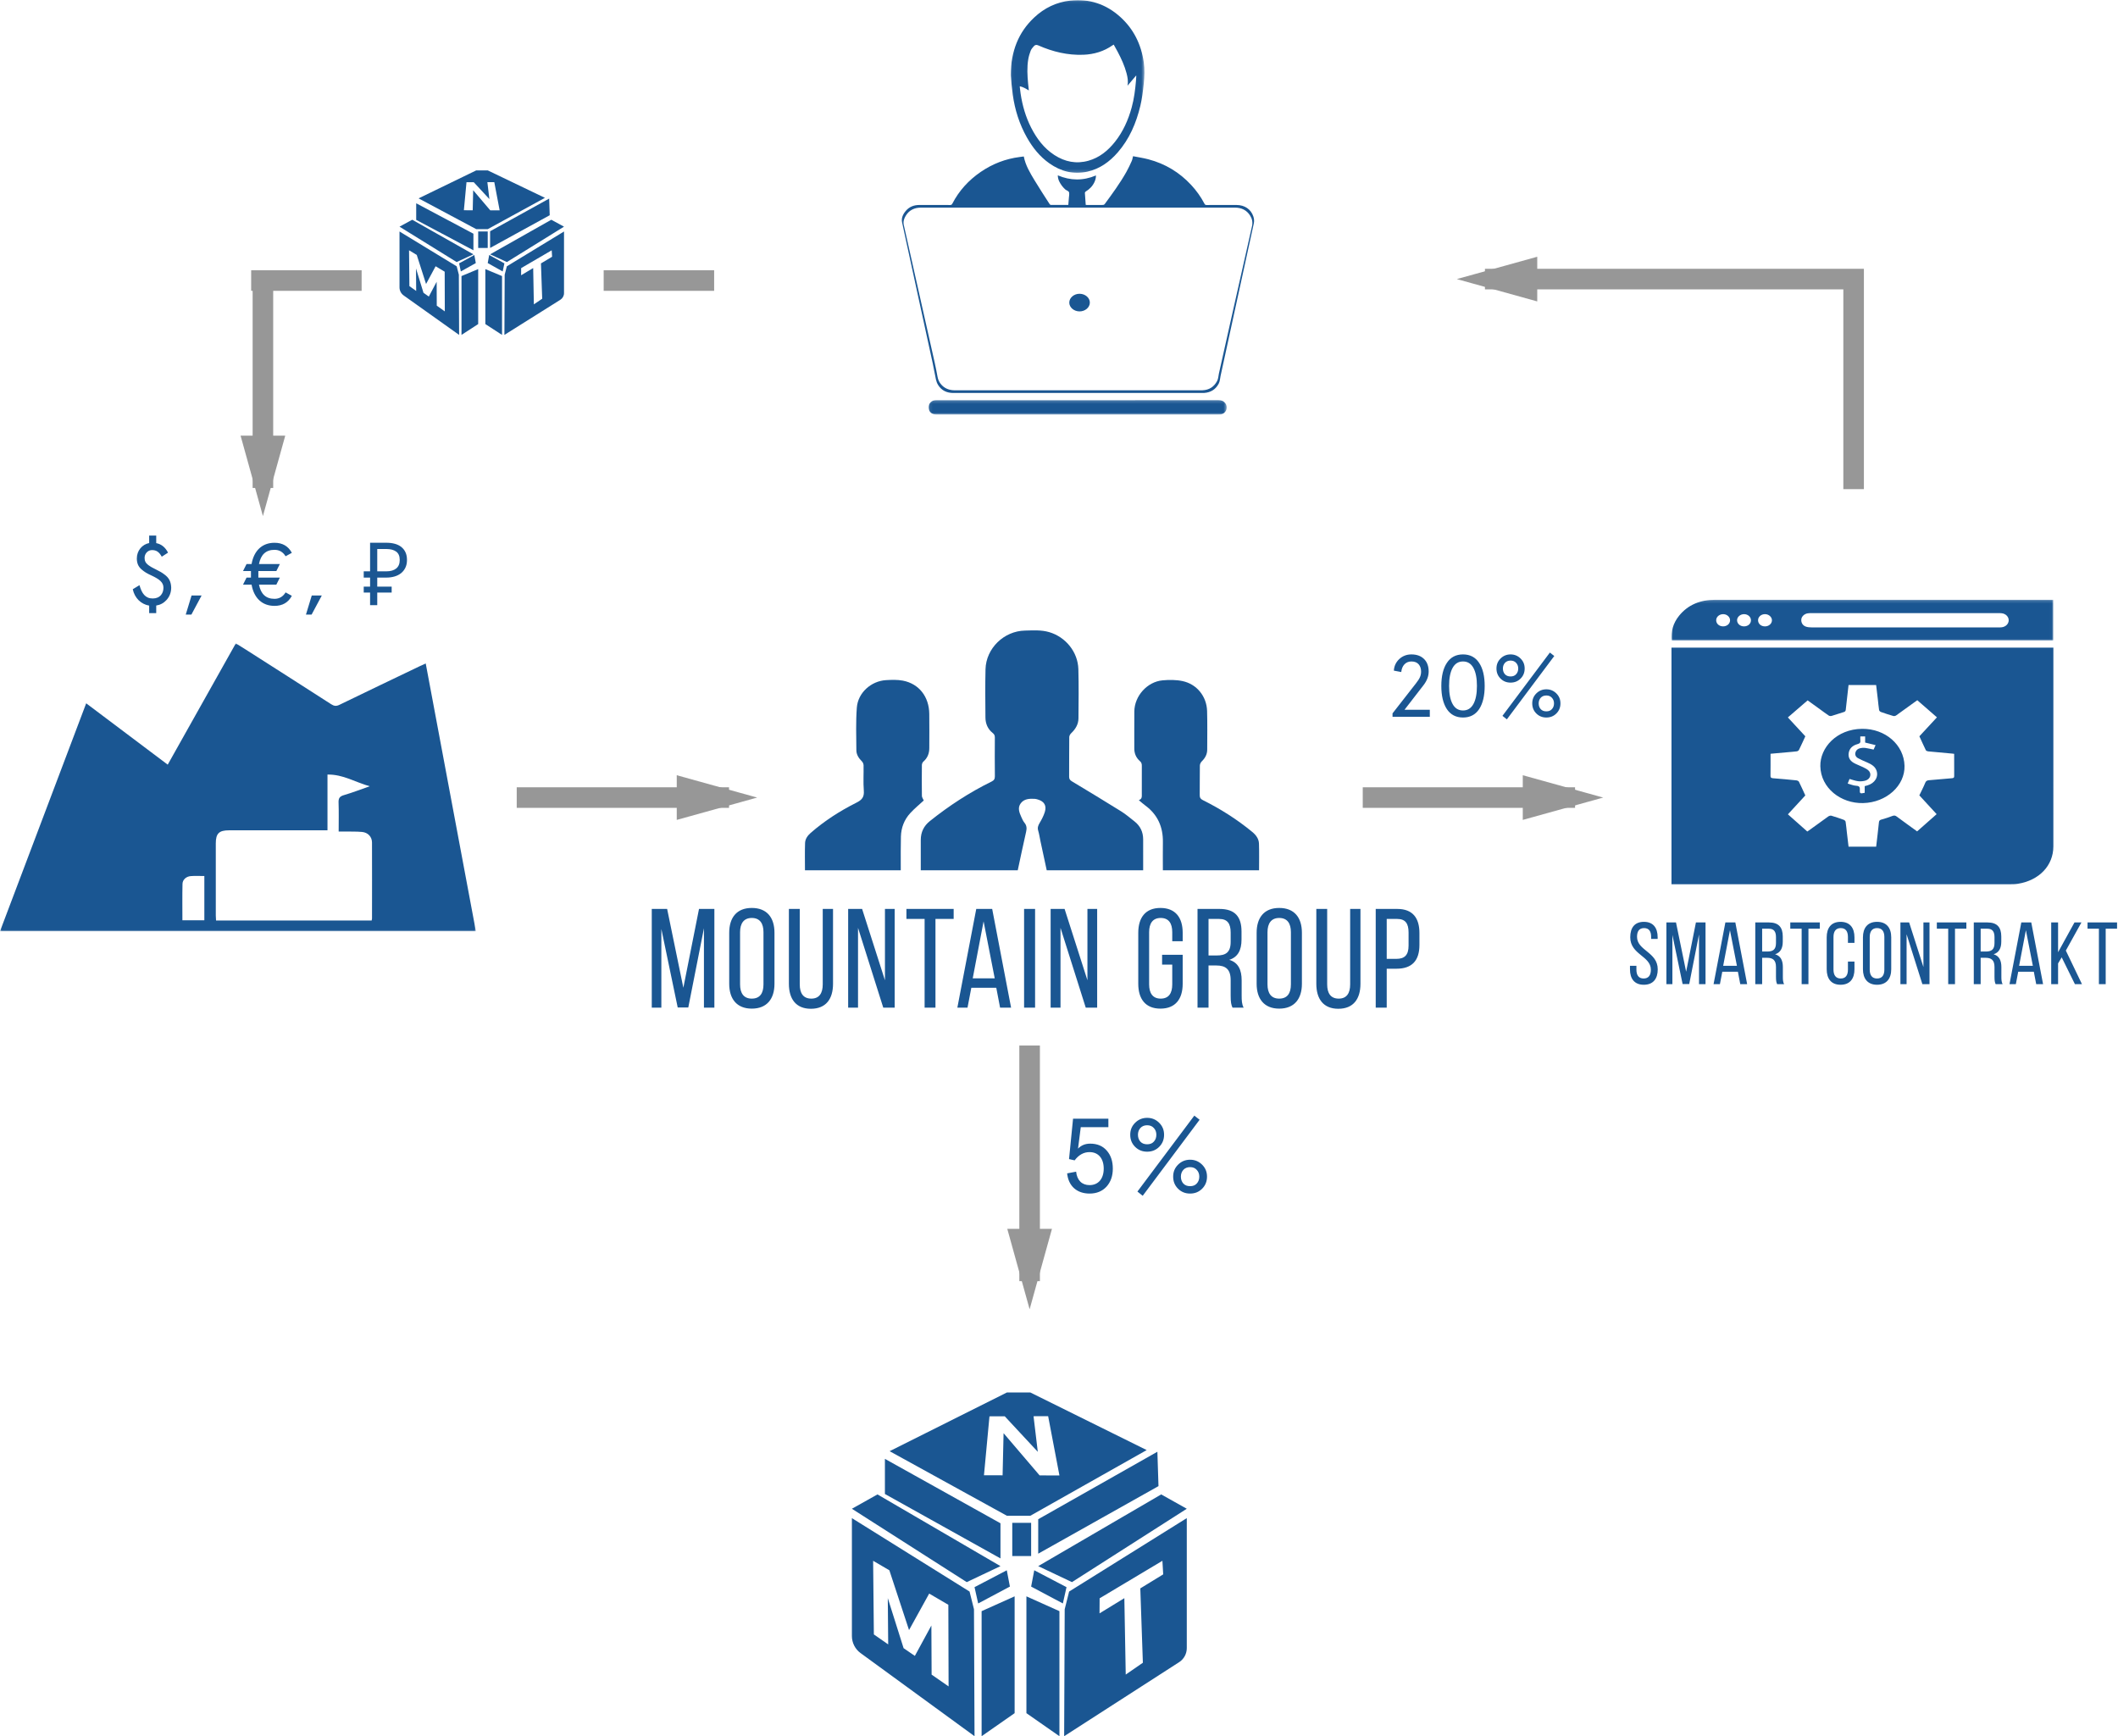 <?xml version="1.0" encoding="UTF-8"?>
<svg width="721px" height="591px" viewBox="0 0 721 591" version="1.1" xmlns="http://www.w3.org/2000/svg" xmlns:xlink="http://www.w3.org/1999/xlink">
    <!-- Generator: Sketch 47.1 (45422) - http://www.bohemiancoding.com/sketch -->
    <title>Group 11</title>
    <desc>Created with Sketch.</desc>
    <defs>
        <polygon id="path-1" points="0 0.162 0 14.04 129.98 14.04 129.98 0.162 0 0.162"></polygon>
        <polygon id="path-3" points="0.042 0.059 45.583 0.059 45.583 58.821 0.042 58.821"></polygon>
        <polygon id="path-5" points="101.587 5.117 0.093 5.117 0.093 0.187 101.587 0.187"></polygon>
        <polygon id="path-7" points="162 0 162 98 0 98 0 0"></polygon>
    </defs>
    <g id="Page-1" stroke="none" stroke-width="1" fill="none" fill-rule="evenodd">
        <g id="mountaintoken" transform="translate(-359, -5849)">
            <g id="Group-11" transform="translate(359, 5849)">
                <path d="M239.632,315.976 L239.632,343 L243.184,343 L243.184,309.4 L237.952,309.4 L232.624,336.232 L227.104,309.4 L221.872,309.4 L221.872,343 L225.136,343 L225.136,316.216 L230.704,342.952 L234.304,342.952 L239.632,315.976 Z M248.236,334.888 L248.236,317.512 C248.236,312.376 250.78,309.064 255.916,309.064 C261.1,309.064 263.644,312.376 263.644,317.512 L263.644,334.888 C263.644,339.976 261.1,343.336 255.916,343.336 C250.78,343.336 248.236,339.976 248.236,334.888 Z M251.932,317.32 L251.932,335.08 C251.932,338.152 253.228,339.928 255.916,339.928 C258.652,339.928 259.9,338.152 259.9,335.08 L259.9,317.32 C259.9,314.296 258.652,312.472 255.916,312.472 C253.228,312.472 251.932,314.296 251.932,317.32 Z M272.248,309.4 L268.552,309.4 L268.552,334.888 C268.552,339.976 270.904,343.384 276.04,343.384 C281.224,343.384 283.576,339.976 283.576,334.888 L283.576,309.4 L280.072,309.4 L280.072,335.08 C280.072,338.104 278.872,339.928 276.184,339.928 C273.448,339.928 272.248,338.104 272.248,335.08 L272.248,309.4 Z M292.084,315.832 L300.676,343 L304.564,343 L304.564,309.4 L301.252,309.4 L301.252,333.688 L293.476,309.4 L288.724,309.4 L288.724,343 L292.084,343 L292.084,315.832 Z M318.448,343 L318.448,312.808 L324.64,312.808 L324.64,309.4 L308.56,309.4 L308.56,312.808 L314.752,312.808 L314.752,343 L318.448,343 Z M339.148,336.232 L330.652,336.232 L329.356,343 L325.9,343 L332.332,309.4 L337.756,309.4 L344.188,343 L340.444,343 L339.148,336.232 Z M334.828,313.624 L331.132,333.016 L338.62,333.016 L334.828,313.624 Z M348.616,309.4 L348.616,343 L352.36,343 L352.36,309.4 L348.616,309.4 Z M361.012,315.832 L369.604,343 L373.492,343 L373.492,309.4 L370.18,309.4 L370.18,333.688 L362.404,309.4 L357.652,309.4 L357.652,343 L361.012,343 L361.012,315.832 Z M395.02,309.064 C389.884,309.064 387.484,312.424 387.484,317.512 L387.484,334.888 C387.484,339.976 389.884,343.336 395.02,343.336 C400.204,343.336 402.604,339.976 402.604,334.888 L402.604,325 L395.596,325 L395.596,328.36 L399.052,328.36 L399.052,335.08 C399.052,338.104 397.852,339.928 395.116,339.928 C392.428,339.928 391.18,338.104 391.18,335.08 L391.18,317.32 C391.18,314.296 392.428,312.472 395.116,312.472 C397.852,312.472 399.052,314.296 399.052,317.32 L399.052,320.392 L402.604,320.392 L402.604,317.512 C402.604,312.424 400.204,309.064 395.02,309.064 Z M407.656,309.4 L415.144,309.4 C420.424,309.4 422.632,312.088 422.632,317.08 L422.632,319.816 C422.632,323.512 421.336,325.816 418.456,326.728 C421.528,327.64 422.68,330.136 422.68,333.736 L422.68,338.968 C422.68,340.456 422.728,341.848 423.352,343 L419.56,343 C419.128,342.04 418.936,341.176 418.936,338.92 L418.936,333.64 C418.936,329.848 417.16,328.648 414.04,328.648 L411.4,328.648 L411.4,343 L407.656,343 L407.656,309.4 Z M411.4,325.24 L414.184,325.24 C417.16,325.24 418.936,324.28 418.936,320.632 L418.936,317.416 C418.936,314.392 417.832,312.808 415.048,312.808 L411.4,312.808 L411.4,325.24 Z M427.78,334.888 L427.78,317.512 C427.78,312.376 430.324,309.064 435.46,309.064 C440.644,309.064 443.188,312.376 443.188,317.512 L443.188,334.888 C443.188,339.976 440.644,343.336 435.46,343.336 C430.324,343.336 427.78,339.976 427.78,334.888 Z M431.476,317.32 L431.476,335.08 C431.476,338.152 432.772,339.928 435.46,339.928 C438.196,339.928 439.444,338.152 439.444,335.08 L439.444,317.32 C439.444,314.296 438.196,312.472 435.46,312.472 C432.772,312.472 431.476,314.296 431.476,317.32 Z M451.792,309.4 L448.096,309.4 L448.096,334.888 C448.096,339.976 450.448,343.384 455.584,343.384 C460.768,343.384 463.12,339.976 463.12,334.888 L463.12,309.4 L459.616,309.4 L459.616,335.08 C459.616,338.104 458.416,339.928 455.728,339.928 C452.992,339.928 451.792,338.104 451.792,335.08 L451.792,309.4 Z M468.316,309.4 L475.66,309.4 C480.94,309.4 483.196,312.52 483.196,317.608 L483.196,321.64 C483.196,326.968 480.7,329.752 475.372,329.752 L472.06,329.752 L472.06,343 L468.316,343 L468.316,309.4 Z M472.06,326.392 L475.372,326.392 C478.156,326.392 479.5,325.096 479.5,321.88 L479.5,317.416 C479.5,314.344 478.396,312.808 475.66,312.808 L472.06,312.808 L472.06,326.392 Z" id="mountain-group" fill="#1A5692"></path>
                <path d="M45.2,200.57 C45.8,203.48 47.93,205.67 50.78,206.15 L50.78,208.7 L53.18,208.7 L53.18,206.12 C54.56,205.91 55.73,205.28 56.66,204.26 C57.74,203.09 58.28,201.65 58.28,199.97 C58.19,197.87 57.44,196.64 56.03,195.59 C55.04,194.84 54.47,194.54 53.27,193.94 L51.65,193.1 C51.32,192.92 50.93,192.65 50.45,192.32 C49.52,191.6 49.22,190.88 49.22,189.89 C49.22,188.48 50.3,187.25 51.74,187.25 C53.15,187.25 54.11,187.79 55.07,189.5 L57.2,188.12 C56.27,186.29 54.92,185.21 53.18,184.88 L53.18,182.3 L50.78,182.3 L50.78,184.85 C48.38,185.33 46.58,187.43 46.58,190.1 C46.58,191.66 47.06,192.83 48.14,193.79 C49.22,194.72 50.03,195.2 51.68,195.95 C54.2,197.15 55.64,198.2 55.64,200.03 C55.64,201.02 55.37,201.86 54.83,202.52 C54.14,203.33 53.21,203.72 51.98,203.72 C49.49,203.72 48.29,202.04 47.48,199.19 L45.2,200.57 Z M65.15,209.21 L68.63,202.7 L65.21,202.7 L63.23,209.21 L65.15,209.21 Z M85.64,199.01 C86.45,203.6 89.27,206.24 93.44,206.24 C96.17,206.24 98.12,205.1 99.35,202.82 L97.22,201.65 C96.32,203.12 95.06,203.84 93.44,203.84 C90.53,203.84 88.79,202.22 88.16,199.01 L94.07,199.01 L95.27,196.61 L87.95,196.61 L87.95,194.39 L94.07,194.39 L95.27,191.99 L88.16,191.99 C88.79,188.78 90.53,187.16 93.44,187.16 C95.06,187.16 96.32,187.88 97.22,189.35 L99.35,188.18 C98.12,185.9 96.17,184.76 93.44,184.76 C89.27,184.76 86.45,187.4 85.64,191.99 L83.93,191.99 L82.73,194.39 L85.43,194.39 L85.43,196.61 L83.93,196.61 L82.73,199.01 L85.64,199.01 Z M106.07,209.21 L109.55,202.7 L106.13,202.7 L104.15,209.21 L106.07,209.21 Z M123.818,194.476 L125.983,194.476 L125.983,184.75 L131.562,184.75 C132.599,184.75 133.544,184.867 134.397,185.101 C135.251,185.334 135.983,185.69 136.592,186.168 C137.202,186.645 137.68,187.25 138.025,187.982 C138.371,188.713 138.544,189.587 138.544,190.604 C138.544,191.62 138.361,192.504 137.995,193.256 C137.629,194.008 137.131,194.633 136.501,195.131 C135.871,195.629 135.129,196 134.275,196.244 C133.422,196.488 132.497,196.61 131.501,196.61 L128.422,196.61 L128.422,199.689 L133.33,199.689 L133.33,201.701 L128.422,201.701 L128.422,206 L125.983,206 L125.983,201.701 L123.818,201.701 L123.818,199.689 L125.983,199.689 L125.983,196.61 L123.818,196.61 L123.818,194.476 Z M131.562,194.476 C132.964,194.476 134.067,194.155 134.87,193.515 C135.673,192.875 136.074,191.904 136.074,190.604 C136.074,189.303 135.673,188.358 134.87,187.768 C134.067,187.179 132.964,186.884 131.562,186.884 L128.422,186.884 L128.422,194.476 L131.562,194.476 Z" id="$,-€,-₽" fill="#1A5692"></path>
                <path d="M559.61,313.79 C556.46,313.79 554.96,315.8 554.96,319.04 C554.96,324.95 561.98,325.4 561.98,330.08 C561.98,331.97 561.2,333.08 559.52,333.08 C557.84,333.08 557.06,331.97 557.06,330.08 L557.06,328.76 L554.87,328.76 L554.87,329.96 C554.87,333.14 556.37,335.21 559.58,335.21 C562.79,335.21 564.32,333.14 564.32,329.96 C564.32,324.05 557.27,323.6 557.27,318.89 C557.27,317.03 557.99,315.92 559.67,315.92 C561.35,315.92 562.07,317.03 562.07,318.92 L562.07,319.61 L564.29,319.61 L564.29,319.04 C564.29,315.86 562.79,313.79 559.61,313.79 Z M578.367,318.11 L578.367,335 L580.587,335 L580.587,314 L577.317,314 L573.987,330.77 L570.538,314 L567.268,314 L567.268,335 L569.308,335 L569.308,318.26 L572.788,334.97 L575.038,334.97 L578.367,318.11 Z M591.605,330.77 L586.295,330.77 L585.485,335 L583.325,335 L587.345,314 L590.735,314 L594.755,335 L592.415,335 L591.605,330.77 Z M588.905,316.64 L586.595,328.76 L591.275,328.76 L588.905,316.64 Z M597.523,314 L602.202,314 C605.503,314 606.883,315.68 606.883,318.8 L606.883,320.51 C606.883,322.82 606.072,324.26 604.273,324.83 C606.192,325.4 606.913,326.96 606.913,329.21 L606.913,332.48 C606.913,333.41 606.942,334.28 607.332,335 L604.962,335 C604.692,334.4 604.572,333.86 604.572,332.45 L604.572,329.15 C604.572,326.78 603.462,326.03 601.513,326.03 L599.862,326.03 L599.862,335 L597.523,335 L597.523,314 Z M599.862,323.9 L601.602,323.9 C603.462,323.9 604.572,323.3 604.572,321.02 L604.572,319.01 C604.572,317.12 603.883,316.13 602.143,316.13 L599.862,316.13 L599.862,323.9 Z M615.62,335 L615.62,316.13 L619.49,316.13 L619.49,314 L609.44,314 L609.44,316.13 L613.31,316.13 L613.31,335 L615.62,335 Z M626.548,313.79 C623.337,313.79 621.837,315.89 621.837,319.07 L621.837,329.93 C621.837,333.11 623.337,335.21 626.548,335.21 C629.788,335.21 631.288,333.11 631.288,329.93 L631.288,327.32 L629.067,327.32 L629.067,330.05 C629.067,331.94 628.317,333.08 626.607,333.08 C624.928,333.08 624.148,331.94 624.148,330.05 L624.148,318.95 C624.148,317.06 624.928,315.92 626.607,315.92 C628.317,315.92 629.067,317.06 629.067,318.95 L629.067,320.96 L631.288,320.96 L631.288,319.07 C631.288,315.89 629.788,313.79 626.548,313.79 Z M634.175,329.93 L634.175,319.07 C634.175,315.86 635.765,313.79 638.975,313.79 C642.215,313.79 643.805,315.86 643.805,319.07 L643.805,329.93 C643.805,333.11 642.215,335.21 638.975,335.21 C635.765,335.21 634.175,333.11 634.175,329.93 Z M636.485,318.95 L636.485,330.05 C636.485,331.97 637.295,333.08 638.975,333.08 C640.685,333.08 641.465,331.97 641.465,330.05 L641.465,318.95 C641.465,317.06 640.685,315.92 638.975,315.92 C637.295,315.92 636.485,317.06 636.485,318.95 Z M649.033,318.02 L654.403,335 L656.832,335 L656.832,314 L654.763,314 L654.763,329.18 L649.903,314 L646.933,314 L646.933,335 L649.033,335 L649.033,318.02 Z M665.51,335 L665.51,316.13 L669.38,316.13 L669.38,314 L659.33,314 L659.33,316.13 L663.2,316.13 L663.2,335 L665.51,335 Z M671.908,314 L676.587,314 C679.888,314 681.268,315.68 681.268,318.8 L681.268,320.51 C681.268,322.82 680.457,324.26 678.658,324.83 C680.577,325.4 681.298,326.96 681.298,329.21 L681.298,332.48 C681.298,333.41 681.327,334.28 681.717,335 L679.347,335 C679.077,334.4 678.957,333.86 678.957,332.45 L678.957,329.15 C678.957,326.78 677.847,326.03 675.898,326.03 L674.247,326.03 L674.247,335 L671.908,335 L671.908,314 Z M674.247,323.9 L675.987,323.9 C677.847,323.9 678.957,323.3 678.957,321.02 L678.957,319.01 C678.957,317.12 678.268,316.13 676.528,316.13 L674.247,316.13 L674.247,323.9 Z M692.345,330.77 L687.035,330.77 L686.225,335 L684.065,335 L688.085,314 L691.475,314 L695.495,335 L693.155,335 L692.345,330.77 Z M689.645,316.64 L687.335,328.76 L692.015,328.76 L689.645,316.64 Z M706.332,335 L708.732,335 L703.242,323.57 L708.553,314 L706.183,314 L700.602,324.14 L700.602,314 L698.263,314 L698.263,335 L700.602,335 L700.602,327.95 L701.832,325.88 L706.332,335 Z M716.81,335 L716.81,316.13 L720.68,316.13 L720.68,314 L710.63,314 L710.63,316.13 L714.5,316.13 L714.5,335 L716.81,335 Z" id="smartcontrakt" fill="#1A5692"></path>
                <path d="M340.577,518.522 L340.577,530.483 L301.239,508.554 L301.239,496.593 L340.577,518.522 Z M344.592,529.676 L344.592,518.379 L351.014,518.379 L351.014,529.676 L344.592,529.676 Z M353.423,528.869 L353.423,517.142 L393.991,494.172 L394.366,505.874 L353.423,528.869 Z M352.077,534.517 L363.056,540.265 L361.817,545.814 L351.014,540.066 L352.077,534.517 Z M353.423,533.107 L395.292,508.697 L404,513.579 L364.909,538.552 L353.423,533.107 Z M349.408,583.159 L349.408,543.393 L360.648,548.434 L360.648,591 L349.408,583.159 Z M342.726,534.517 L343.789,540.066 L332.986,545.814 L331.746,540.265 L342.726,534.517 Z M290,513.579 L298.708,508.697 L340.577,533.107 L329.091,538.552 L290,513.579 Z M334.155,548.434 L345.394,543.393 L345.394,583.159 L334.155,591 L334.155,548.434 Z M342.761,474 L350.744,474 L390.352,493.605 L350.744,515.959 L342.761,515.959 L302.845,493.98 L342.761,474 Z M351.832,482.081 L353.282,494.197 L342.034,482.106 L336.831,482.119 L334.958,502.176 L341.3,502.192 L341.634,487.854 L353.899,502.224 L360.648,502.241 L356.806,482.069 L351.832,482.081 Z M330.054,541.761 L331.558,547.775 L331.746,591 L292.946,562.703 C291.095,561.353 290,559.2 290,556.909 L290,516.766 L330.054,541.761 Z M317.134,570.034 L322.915,574.055 L322.829,546.268 L316.309,542.454 L309.45,554.875 L302.754,534.524 L297.225,531.29 L297.477,556.358 L302.357,559.754 L302.22,544.002 L307.598,561.035 L311.433,563.665 L317.056,553.313 L317.134,570.034 Z M362.442,547.775 L363.946,541.761 L404,516.766 L404,558.801 L404,561.019 C404,562.955 403.015,564.759 401.387,565.807 L401.017,566.045 L362.254,591 L362.442,547.775 Z M374.33,544.061 L374.296,549.186 L382.745,544.012 L383.216,570.021 L389.051,565.993 L388.179,540.684 L395.972,535.913 L395.702,531.29 L374.33,544.061 Z" id="Combined-Shape-Copy-2" fill="#1A5692"></path>
                <g id="Page-1" transform="translate(569, 204)">
                    <path d="M95.509,60.905 C92.906,61.11 90.31,61.375 87.707,61.579 C87.001,61.635 86.63,61.835 86.373,62.475 C85.809,63.88 85.089,65.237 84.372,66.741 C86.277,68.81 88.296,71.002 90.26,73.135 C88.04,75.095 85.851,77.028 83.615,79.002 C81.365,77.371 78.993,75.676 76.661,73.94 C76.15,73.56 75.769,73.527 75.161,73.764 C73.957,74.234 72.709,74.626 71.454,74.979 C70.887,75.139 70.675,75.358 70.621,75.892 C70.339,78.653 69.999,81.408 69.675,84.202 L60.277,84.202 C60.084,82.571 59.885,80.927 59.695,79.282 C59.557,78.095 59.461,76.902 59.273,75.721 C59.234,75.476 58.919,75.166 58.646,75.066 C57.255,74.557 55.846,74.077 54.417,73.662 C54.127,73.578 53.64,73.73 53.375,73.918 C51.164,75.482 48.985,77.081 46.794,78.668 C46.601,78.807 46.397,78.935 46.229,79.047 C44.035,77.1 41.864,75.174 39.634,73.195 C41.611,71.048 43.631,68.854 45.556,66.763 C44.812,65.146 44.129,63.602 43.374,62.086 C43.261,61.86 42.818,61.662 42.505,61.63 C39.878,61.364 37.248,61.117 34.613,60.918 C33.938,60.867 33.694,60.704 33.704,60.079 C33.742,57.61 33.72,55.141 33.72,52.579 C35.646,52.405 37.514,52.238 39.382,52.069 C40.479,51.97 41.579,51.897 42.668,51.753 C42.936,51.717 43.285,51.495 43.391,51.28 C44.126,49.785 44.807,48.269 45.562,46.635 C43.661,44.582 41.633,42.392 39.615,40.212 C41.852,38.282 44.052,36.385 46.349,34.403 C47.642,35.337 49.093,36.385 50.544,37.434 C51.543,38.156 52.521,38.902 53.553,39.585 C53.783,39.737 54.236,39.775 54.52,39.691 C55.889,39.29 57.227,38.805 58.596,38.402 C59.087,38.258 59.275,38.071 59.323,37.601 C59.61,34.814 59.946,32.03 60.274,29.172 L69.664,29.172 C69.86,30.808 70.058,32.428 70.245,34.049 C70.386,35.264 70.484,36.484 70.672,37.694 C70.71,37.94 71.018,38.259 71.288,38.355 C72.683,38.853 74.098,39.313 75.528,39.727 C75.799,39.805 76.248,39.696 76.484,39.529 C78.524,38.089 80.534,36.615 82.555,35.152 C82.942,34.872 83.333,34.595 83.673,34.353 C85.904,36.296 88.094,38.203 90.364,40.18 C88.352,42.352 86.328,44.536 84.388,46.631 C85.138,48.266 85.832,49.831 86.589,51.372 C86.688,51.573 87.1,51.74 87.387,51.768 C90.14,52.04 92.897,52.28 95.653,52.53 C95.806,52.544 95.957,52.57 96.228,52.606 L96.228,53.84 C96.228,55.951 96.215,58.063 96.237,60.175 C96.242,60.655 96.09,60.859 95.509,60.905 M129.998,17.335 L129.998,16.461 L0,16.461 L0,97 L1.032,97 C39.049,97 77.067,97.001 115.085,96.994 C116.027,96.994 116.987,96.985 117.909,96.839 C125.202,95.68 129.993,90.631 129.995,84.095 C130.004,61.841 129.998,39.588 129.998,17.335" id="Fill-1" fill="#1A5692"></path>
                    <g id="Group-5">
                        <mask id="mask-2" fill="white">
                            <use xlink:href="#path-1"></use>
                        </mask>
                        <g id="Clip-4"></g>
                        <path d="M17.667,5.06 C18.951,5.099 19.976,6.066 19.94,7.204 C19.903,8.36 18.856,9.233 17.531,9.214 C16.207,9.195 15.219,8.304 15.215,7.125 C15.212,5.963 16.331,5.02 17.667,5.06 L17.667,5.06 Z M24.71,5.058 C26.016,5.062 27.042,5.971 27.05,7.133 C27.059,8.31 26.073,9.197 24.733,9.216 C23.383,9.235 22.325,8.31 22.326,7.111 C22.328,6.001 23.428,5.053 24.71,5.058 L24.71,5.058 Z M31.861,5.056 C33.138,5.07 34.204,6.028 34.198,7.156 C34.192,8.3 33.147,9.213 31.837,9.219 C30.501,9.225 29.502,8.361 29.474,7.174 C29.447,5.986 30.511,5.041 31.861,5.056 L31.861,5.056 Z M44.212,6.713 C44.355,5.774 45.277,4.934 46.402,4.771 C46.864,4.703 47.342,4.705 47.814,4.705 C58.362,4.702 68.91,4.703 79.459,4.703 C90.007,4.703 100.555,4.703 111.104,4.705 C111.543,4.705 111.989,4.699 112.423,4.75 C113.818,4.916 114.812,5.949 114.793,7.18 C114.775,8.364 113.78,9.358 112.419,9.525 C112.046,9.571 111.665,9.57 111.288,9.57 C90.097,9.572 68.906,9.574 47.715,9.562 C47.067,9.561 46.378,9.509 45.78,9.309 C44.618,8.92 44.037,7.859 44.212,6.713 L44.212,6.713 Z M129.98,14.04 L129.98,0.166 L128.581,0.166 L46.677,0.166 C36.097,0.166 25.516,0.176 14.935,0.162 C9.801,0.155 5.619,1.858 2.599,5.586 C0.562,8.1 -0.234,10.946 0.059,14.04 L129.98,14.04 Z" id="Fill-3" fill="#1A5692" mask="url(#mask-2)"></path>
                    </g>
                    <path d="M66.652,63.366 C66.381,63.444 66.104,63.508 65.776,63.593 L65.776,65.869 C64.219,66.209 64.051,66.131 64.113,64.861 C64.154,64.02 64.04,63.531 62.859,63.469 C61.916,63.419 60.998,63.002 59.979,62.724 C60.239,62.078 60.427,61.608 60.609,61.156 C61.607,61.429 62.55,61.798 63.532,61.921 C64.324,62.02 65.205,61.941 65.972,61.731 C67.747,61.243 68.294,59.342 66.977,58.186 C66.363,57.648 65.511,57.312 64.738,56.93 C63.821,56.478 62.814,56.152 61.953,55.634 C60.629,54.835 60.092,53.662 60.341,52.241 C60.609,50.705 61.698,49.739 63.29,49.307 C64.154,49.073 64.394,48.731 64.295,48.013 C64.237,47.599 64.284,47.174 64.284,46.683 L65.925,46.683 L65.925,48.765 C67.151,49.066 68.267,49.339 69.479,49.636 C69.205,50.258 69,50.722 68.809,51.153 C67.796,50.947 66.853,50.706 65.891,50.577 C65.37,50.507 64.8,50.565 64.281,50.673 C63.408,50.854 62.818,51.364 62.62,52.153 C62.419,52.952 62.731,53.656 63.487,54.074 C64.482,54.626 65.557,55.071 66.614,55.532 C67.993,56.133 69.249,56.848 69.766,58.216 C70.596,60.407 69.246,62.618 66.652,63.366 M64.856,44.092 C56.212,44.188 50.547,50.512 50.669,56.801 C50.82,64.286 57.669,69.533 65.214,69.366 C73.207,69.189 79.52,63.4 79.329,56.658 C79.128,49.557 72.82,44.003 64.856,44.092" id="Fill-6" fill="#1A5692"></path>
                </g>
                <path d="M161.159,79.553 L161.159,85.2 L141.681,74.847 L141.681,69.2 L161.159,79.553 Z M162.783,84.4 L162.783,78.8 L166.029,78.8 L166.029,84.4 L162.783,84.4 Z M166.841,84.4 L166.841,78.722 L186.945,67.6 L187.13,73.266 L166.841,84.4 Z M166.53,86.8 L171.71,89.649 L171.125,92.4 L166.029,89.551 L166.53,86.8 Z M166.841,86.574 L187.668,74.8 L192,77.155 L172.555,89.2 L166.841,86.574 Z M165.217,110.311 L165.217,91.6 L170.899,93.972 L170.899,114 L165.217,110.311 Z M161.47,86.8 L161.971,89.551 L156.875,92.4 L156.29,89.649 L161.47,86.8 Z M136,77.155 L140.332,74.8 L161.159,86.574 L155.446,89.2 L136,77.155 Z M157.101,93.972 L162.783,91.6 L162.783,110.311 L157.101,114 L157.101,93.972 Z M162.113,58 L166.038,58 L185.507,67.345 L166.038,78 L162.113,78 L142.493,67.524 L162.113,58 Z M165.909,62.006 L166.597,67.772 L161.266,62.018 L158.801,62.024 L157.913,71.569 L160.919,71.576 L161.077,64.753 L166.889,71.592 L170.087,71.6 L168.266,62 L165.909,62.006 Z M155.467,90.652 L156.198,93.504 L156.29,114 L137.432,100.582 C136.532,99.942 136,98.921 136,97.835 L136,78.8 L155.467,90.652 Z M148.681,104.044 L151.42,106 L151.379,92.485 L148.29,90.63 L145.039,96.671 L141.866,86.773 L139.246,85.2 L139.366,97.393 L141.678,99.044 L141.613,91.383 L144.162,99.668 L145.979,100.947 L148.644,95.912 L148.681,104.044 Z M171.802,93.504 L172.533,90.652 L192,78.8 L192,98.732 L192,99.784 C192,100.702 191.521,101.557 190.73,102.054 L190.55,102.167 L171.71,114 L171.802,93.504 Z M177.408,91.267 L177.391,93.702 L181.504,91.244 L181.733,103.6 L184.573,101.687 L184.149,89.663 L187.942,87.396 L187.81,85.2 L177.408,91.267 Z" id="Combined-Shape-Copy-5" fill="#1A5692"></path>
                <g id="Page-1" transform="translate(307, 0)">
                    <g id="Group-3" transform="translate(0, 53)" fill="#1A5692">
                        <path d="M119.205,23.99 C116.709,34.996 114.241,46.007 111.767,57.017 C110.483,62.733 109.191,68.447 107.934,74.168 C107.743,75.036 107.741,75.941 107.298,76.753 C106.247,78.681 104.631,79.745 102.376,79.846 C102.186,79.854 101.996,79.853 101.806,79.853 C73.911,79.853 46.015,79.848 18.12,79.864 C16.094,79.865 14.444,79.215 13.203,77.65 C12.633,76.931 12.31,76.108 12.144,75.208 C11.846,73.589 11.53,71.971 11.17,70.363 C9.137,61.277 7.089,52.193 5.047,43.109 C3.58,36.581 2.11,30.053 0.653,23.524 C0.399,22.388 0.767,21.348 1.357,20.395 C2.501,18.546 4.248,17.689 6.428,17.676 C9.973,17.655 13.517,17.67 17.061,17.67 C29.972,17.67 42.883,17.67 55.794,17.67 L60.016,17.67 C77.8,17.67 95.584,17.671 113.368,17.67 C115.61,17.669 117.4,18.516 118.576,20.405 C119.259,21.501 119.503,22.68 119.205,23.99 M119.646,20.635 C118.828,18.226 116.702,16.784 113.951,16.777 C110.55,16.769 107.148,16.769 103.746,16.784 C103.376,16.785 103.186,16.672 103.02,16.352 C101.805,14.016 100.283,11.885 98.478,9.943 C94.496,5.66 89.651,2.735 83.933,1.227 C82.219,0.775 80.452,0.517 78.707,0.17 C78.542,0.799 78.476,1.331 78.264,1.8 C77.688,3.065 77.111,4.336 76.426,5.547 C74.254,9.389 71.647,12.957 69.023,16.511 C68.918,16.653 68.664,16.762 68.479,16.764 C66.644,16.782 64.808,16.775 62.973,16.773 C62.853,16.772 62.733,16.746 62.597,16.729 C62.495,15.348 62.386,13.997 62.311,12.645 C62.303,12.499 62.453,12.285 62.592,12.201 C63.898,11.402 64.926,10.364 65.564,8.985 C65.883,8.294 66.09,7.574 66.079,6.719 C61.742,8.56 57.435,8.528 53.082,6.687 C53.132,7.5 53.272,8.141 53.592,8.782 C54.106,9.811 54.77,10.698 55.626,11.48 C56.06,11.877 56.848,11.952 56.951,12.597 C57.045,13.176 56.905,13.793 56.86,14.392 C56.802,15.171 56.736,15.95 56.675,16.716 C56.583,16.741 56.538,16.763 56.493,16.763 C54.579,16.768 52.664,16.777 50.75,16.762 C50.602,16.761 50.401,16.621 50.317,16.489 C48.592,13.796 46.828,11.125 45.181,8.388 C43.648,5.841 42.09,3.287 41.516,0.26 C41.052,0.321 40.616,0.38 40.179,0.435 C35.298,1.05 30.85,2.777 26.842,5.526 C22.727,8.348 19.459,11.928 17.188,16.332 C17.017,16.663 16.816,16.786 16.428,16.784 C12.948,16.768 9.467,16.779 5.986,16.773 C4.145,16.77 2.565,17.362 1.373,18.753 C0.398,19.891 -0.238,21.205 0.085,22.715 C1.779,30.628 3.516,38.533 5.238,46.44 C6.991,54.484 8.751,62.525 10.491,70.571 C10.894,72.437 11.203,74.322 11.614,76.187 C11.755,76.823 11.989,77.473 12.332,78.027 C13.503,79.916 15.28,80.767 17.53,80.766 C45.82,80.762 74.111,80.763 102.401,80.763 C102.575,80.763 102.749,80.77 102.923,80.757 C105.167,80.591 106.828,79.557 107.864,77.594 C108.302,76.765 108.311,75.845 108.501,74.961 C110.099,67.515 111.733,60.077 113.356,52.637 C115.504,42.787 117.648,32.936 119.808,23.089 C119.994,22.242 119.918,21.434 119.646,20.635" id="Fill-1"></path>
                    </g>
                    <g id="Group-6" transform="translate(37, 0)">
                        <mask id="mask-4" fill="white">
                            <use xlink:href="#path-3"></use>
                        </mask>
                        <g id="Clip-5"></g>
                        <path d="M3.157,29.37 C4.274,29.599 5.218,30.166 6.233,30.789 C6.145,29.961 6.057,29.214 5.987,28.467 C5.725,25.697 5.57,22.922 6.037,20.164 C6.204,19.174 6.496,18.191 6.862,17.259 C7.084,16.693 7.519,16.195 7.929,15.733 C8.348,15.26 8.809,15.168 9.479,15.463 C14.373,17.622 19.467,18.849 24.824,18.637 C28.417,18.495 31.767,17.505 34.766,15.399 C34.842,15.346 34.919,15.293 34.998,15.244 C35.023,15.23 35.056,15.23 35.143,15.21 C35.589,16.019 36.058,16.835 36.496,17.669 C37.714,19.986 38.815,22.356 39.488,24.911 C39.852,26.295 40.121,27.693 39.815,29.182 C40.781,28.041 41.747,26.9 42.714,25.76 L42.812,25.785 C42.778,26.327 42.754,26.87 42.709,27.411 C42.45,30.51 42.068,33.588 41.241,36.593 C40.065,40.863 38.295,44.829 35.552,48.281 C33.152,51.301 30.266,53.65 26.551,54.703 C22.406,55.878 18.526,55.102 14.927,52.77 C11.413,50.494 8.954,47.238 7.043,43.506 C5.172,39.853 4.042,35.951 3.434,31.881 C3.324,31.145 3.248,30.403 3.158,29.664 C3.149,29.587 3.157,29.508 3.157,29.37 M5.572,46.793 C7.528,50.263 9.963,53.307 13.202,55.589 C17.127,58.353 21.418,59.48 26.133,58.437 C30.329,57.51 33.679,55.116 36.498,51.879 C40.457,47.333 42.775,41.925 44.183,36.059 C44.783,33.56 45.084,31.014 45.353,28.458 C45.609,26.031 45.706,23.611 45.357,21.198 C44.469,15.063 41.879,9.833 37.321,5.732 C32.447,1.347 26.74,-0.504 20.316,0.206 C15.618,0.726 11.497,2.714 8.015,5.999 C2.688,11.024 0.176,17.346 0.042,25.557 C0.22,27.24 0.414,29.739 0.758,32.216 C1.475,37.378 3.022,42.268 5.572,46.793" id="Fill-4" fill="#1A5692" mask="url(#mask-4)"></path>
                    </g>
                    <g id="Group-9" transform="translate(9, 136)">
                        <mask id="mask-6" fill="white">
                            <use xlink:href="#path-5"></use>
                        </mask>
                        <g id="Clip-8"></g>
                        <path d="M98.843,0.187 C66.848,0.21 34.852,0.203 2.857,0.205 C2.636,0.205 2.413,0.213 2.195,0.243 C0.79,0.435 -0.16,1.809 0.153,3.187 C0.431,4.41 1.384,5.117 2.77,5.117 C18.775,5.117 34.781,5.117 50.786,5.117 C66.729,5.117 82.671,5.117 98.613,5.117 C98.85,5.117 99.088,5.12 99.325,5.105 C100.307,5.043 101.177,4.369 101.472,3.432 C101.962,1.874 100.855,0.186 98.843,0.187" id="Fill-7" fill="#1A5692" mask="url(#mask-6)"></path>
                    </g>
                    <path d="M60.542,100 C58.628,99.971 57.011,101.335 57,102.988 C56.989,104.617 58.557,105.981 60.459,106 C62.386,106.018 63.99,104.665 64,103.012 C64.01,101.38 62.46,100.031 60.542,100" id="Fill-10" fill="#1A5692"></path>
                </g>
                <g id="Page-1" transform="translate(274, 214)" fill="#1A5692">
                    <g id="Group-3" transform="translate(38.75, 0.056)">
                        <path d="M76.401,82.194 L43.573,82.194 C42.862,78.893 42.148,75.596 41.442,72.297 C41.183,71.093 41.019,69.863 40.665,68.688 C40.364,67.692 40.646,66.953 41.144,66.108 C41.842,64.924 42.501,63.678 42.914,62.375 C43.611,60.171 42.714,58.714 40.495,58.078 C40.163,57.983 39.821,57.883 39.48,57.866 C37.708,57.778 35.899,57.827 34.732,59.383 C33.579,60.918 34.24,62.547 34.933,64.081 C35.233,64.746 35.528,65.447 35.986,65.999 C36.783,66.96 36.821,67.926 36.553,69.096 C35.557,73.438 34.653,77.801 33.708,82.183 L0.693,82.183 C0.693,80.005 0.693,77.895 0.693,75.786 C0.693,74.476 0.693,73.166 0.695,71.856 C0.699,69.224 1.716,67.095 3.788,65.441 C10.315,60.226 17.269,55.676 24.778,51.995 C25.63,51.577 25.932,51.105 25.92,50.159 C25.868,45.767 25.883,41.374 25.911,36.981 C25.915,36.304 25.724,35.883 25.173,35.445 C23.5,34.116 22.722,32.279 22.708,30.183 C22.671,24.711 22.596,19.238 22.735,13.769 C22.914,6.65 28.989,0.742 36.149,0.593 C38.917,0.535 41.705,0.319 44.429,1.124 C50.025,2.775 54.175,7.868 54.342,13.728 C54.502,19.31 54.422,24.901 54.375,30.487 C54.358,32.517 53.353,34.144 51.895,35.534 C51.558,35.856 51.246,36.4 51.242,36.846 C51.194,41.354 51.227,45.862 51.199,50.37 C51.194,51.133 51.507,51.524 52.14,51.906 C57.748,55.284 63.355,58.664 68.909,62.127 C70.506,63.122 71.945,64.374 73.434,65.537 C75.416,67.085 76.393,69.14 76.399,71.648 C76.407,75.144 76.401,78.64 76.401,82.194" id="Fill-1"></path>
                    </g>
                    <path d="M0.025,82.237 C0.025,79.092 -0.049,76.018 0.059,72.95 C0.108,71.568 0.922,70.43 1.981,69.507 C6.715,65.38 11.972,62.012 17.565,59.213 C19.447,58.272 20.223,57.288 20.056,55.154 C19.833,52.283 20.028,49.381 19.974,46.493 C19.965,46.03 19.707,45.464 19.376,45.134 C18.321,44.083 17.528,42.871 17.52,41.398 C17.489,36.548 17.306,31.679 17.679,26.855 C18.07,21.805 22.538,17.821 27.605,17.518 C29.519,17.403 31.501,17.333 33.365,17.691 C38.842,18.745 42.26,23.138 42.339,28.985 C42.393,32.875 42.355,36.766 42.347,40.656 C42.343,42.478 41.735,44.028 40.323,45.259 C40.032,45.513 39.827,46.025 39.823,46.421 C39.785,49.926 39.776,53.431 39.829,56.935 C39.836,57.432 40.223,57.923 40.461,58.48 C39.055,59.782 37.352,61.174 35.876,62.774 C33.824,64.998 32.769,67.731 32.686,70.753 C32.593,74.14 32.643,77.531 32.632,80.921 C32.63,81.335 32.632,81.749 32.632,82.237 L0.025,82.237 Z" id="Fill-6"></path>
                    <g id="Group-10" transform="translate(111.406, 16.979)">
                        <path d="M10.452,65.257 C10.452,62.006 10.414,58.852 10.461,55.699 C10.538,50.537 8.689,46.324 4.477,43.219 C3.765,42.693 3.104,42.1 2.421,41.536 C2.393,41.513 2.38,41.472 2.304,41.347 C3.408,41.026 3.288,40.138 3.284,39.265 C3.267,36.069 3.262,32.872 3.289,29.676 C3.294,29.021 3.159,28.555 2.625,28.09 C1.345,26.974 0.723,25.513 0.727,23.796 C0.734,19.598 0.703,15.4 0.739,11.202 C0.783,5.95 5.112,1.079 10.361,0.606 C12.6,0.404 14.954,0.398 17.137,0.858 C22.009,1.886 25.364,6.067 25.506,11.043 C25.631,15.43 25.557,19.822 25.546,24.212 C25.542,25.803 24.832,27.074 23.701,28.181 C23.345,28.529 23.054,29.128 23.046,29.618 C22.989,32.968 23.04,36.319 22.999,39.669 C22.988,40.506 23.239,40.965 24.019,41.355 C30.037,44.36 35.696,47.928 40.892,52.215 C42.168,53.267 43.116,54.548 43.17,56.207 C43.267,59.196 43.198,62.19 43.198,65.257 L10.452,65.257 Z" id="Fill-8"></path>
                    </g>
                </g>
                <g id="Page-1" transform="translate(0, 219)">
                    <mask id="mask-8" fill="white">
                        <use xlink:href="#path-7"></use>
                    </mask>
                    <g id="Clip-2"></g>
                    <path d="M69.563,79.196 C67.915,79.196 66.416,79.101 64.936,79.222 C63.384,79.347 62.156,80.436 62.125,81.869 C62.034,85.987 62.093,90.108 62.093,94.265 L69.563,94.265 L69.563,79.196 Z M126.524,94.329 C126.584,94.019 126.64,93.87 126.64,93.72 C126.646,85.073 126.669,76.425 126.636,67.779 C126.628,65.844 125.258,64.377 123.232,64.192 C121.326,64.018 119.398,64.085 117.48,64.053 C116.78,64.042 116.08,64.052 115.287,64.052 C115.287,60.591 115.363,57.382 115.253,54.18 C115.203,52.765 115.581,52.101 117.015,51.679 C120.004,50.799 122.921,49.668 125.867,48.64 C121.084,47.331 116.787,44.555 111.481,44.657 L111.481,63.635 C110.645,63.635 110.027,63.635 109.41,63.636 C98.925,63.636 88.44,63.633 77.956,63.637 C74.554,63.638 73.462,64.718 73.46,68.088 C73.455,76.269 73.457,84.451 73.462,92.632 C73.462,93.179 73.513,93.727 73.542,94.329 L126.524,94.329 Z M0,98 C9.779,72.138 19.514,46.394 29.34,20.404 C38.64,27.4 47.797,34.289 57.095,41.285 C64.842,27.488 72.53,13.797 80.277,0 C81.484,0.753 82.582,1.422 83.667,2.115 C93.361,8.304 103.061,14.483 112.73,20.711 C113.707,21.34 114.447,21.455 115.538,20.924 C124.665,16.484 133.826,12.115 142.978,7.728 C143.535,7.461 144.105,7.219 144.926,6.849 C150.624,37.268 156.3,67.567 162,98 L0,98 Z" id="Fill-1" fill="#1A5692" mask="url(#mask-8)"></path>
                </g>
                <path d="M89.5,98.398 L89.5,162.599" id="Line-11" stroke="#979797" stroke-width="7" stroke-linecap="square"></path>
                <path id="Line-11-decoration-1" d="M89.5,162.599 L92.5,151.799 L86.5,151.799 L89.5,162.599 Z" stroke="#979797" stroke-width="7" stroke-linecap="square"></path>
                <polyline id="Line-11-Copy-4" stroke="#979797" stroke-width="7" stroke-linecap="square" points="631 163 631 95 509 95"></polyline>
                <path id="Line-11-Copy-4-decoration-1" d="M509,95 L519.8,98 L519.8,92 L509,95 Z" stroke="#979797" stroke-width="7" stroke-linecap="square"></path>
                <path d="M350.5,359.399 L350.5,432.602" id="Line-11-Copy-3" stroke="#979797" stroke-width="7" stroke-linecap="square"></path>
                <path id="Line-11-Copy-3-decoration-1" d="M350.5,432.602 L353.5,421.802 L347.5,421.802 L350.5,432.602 Z" stroke="#979797" stroke-width="7" stroke-linecap="square"></path>
                <path d="M179.402,271.49 L244.677,271.49" id="Line-11-Copy" stroke="#979797" stroke-width="7" stroke-linecap="square"></path>
                <path id="Line-11-Copy-decoration-1" d="M244.677,271.49 L233.877,268.49 L233.877,274.49 L244.677,271.49 Z" stroke="#979797" stroke-width="7" stroke-linecap="square"></path>
                <path d="M467.402,271.49 L532.677,271.49" id="Line-11-Copy-2" stroke="#979797" stroke-width="7" stroke-linecap="square"></path>
                <path id="Line-11-Copy-2-decoration-1" d="M532.677,271.49 L521.877,268.49 L521.877,274.49 L532.677,271.49 Z" stroke="#979797" stroke-width="7" stroke-linecap="square"></path>
                <path d="M119.605,95.5 L89,95.5" id="Line-12" stroke="#979797" stroke-width="7" stroke-linecap="square"></path>
                <path d="M239.605,95.5 L209,95.5" id="Line-12-Copy" stroke="#979797" stroke-width="7" stroke-linecap="square"></path>
                <path d="M486.73,244 L486.73,241.6 L478.12,241.6 L484.66,233.14 C485.77,231.67 486.34,230.17 486.34,228.58 C486.34,226.93 485.89,225.58 485.02,224.59 C483.94,223.36 482.41,222.76 480.46,222.76 C478.84,222.76 477.46,223.3 476.32,224.35 C475.21,225.4 474.58,226.72 474.49,228.28 L477.01,228.76 C477.22,226.6 478.51,225.16 480.46,225.16 C481.57,225.16 482.41,225.49 482.98,226.18 C483.49,226.81 483.76,227.59 483.76,228.58 C483.76,229.9 483.37,230.89 482.05,232.57 L474.04,242.83 L474.04,244 L486.73,244 Z M492.54,241.39 C491.28,239.47 490.65,236.83 490.65,233.5 C490.65,230.17 491.28,227.53 492.54,225.64 C493.8,223.72 495.63,222.76 498.03,222.76 C500.43,222.76 502.26,223.72 503.52,225.64 C504.78,227.53 505.41,230.17 505.41,233.5 C505.41,236.83 504.78,239.47 503.52,241.39 C502.26,243.28 500.43,244.24 498.03,244.24 C495.63,244.24 493.8,243.28 492.54,241.39 Z M494.49,227.35 C493.68,228.82 493.29,230.86 493.29,233.5 C493.29,236.14 493.68,238.18 494.49,239.65 C495.3,241.12 496.47,241.84 498.03,241.84 C499.59,241.84 500.76,241.12 501.57,239.65 C502.38,238.18 502.77,236.14 502.77,233.5 C502.77,230.86 502.38,228.82 501.57,227.35 C500.76,225.88 499.59,225.16 498.03,225.16 C496.47,225.16 495.3,225.88 494.49,227.35 Z M510.8,230.98 C509.87,230.05 509.42,228.91 509.42,227.56 C509.42,226.21 509.87,225.1 510.8,224.17 C511.73,223.24 512.87,222.76 514.22,222.76 C515.57,222.76 516.71,223.24 517.64,224.17 C518.57,225.1 519.02,226.21 519.02,227.56 C519.02,228.91 518.57,230.05 517.64,230.98 C516.71,231.91 515.57,232.36 514.22,232.36 C512.87,232.36 511.73,231.91 510.8,230.98 Z M512.96,244.87 L511.46,243.67 L527.6,222.13 L529.1,223.3 L512.96,244.87 Z M512.3,225.64 C511.85,226.15 511.61,226.78 511.61,227.56 C511.61,228.34 511.85,229 512.3,229.51 C512.78,230.02 513.41,230.26 514.22,230.26 C515.03,230.26 515.66,230.02 516.11,229.51 C516.59,229 516.83,228.34 516.83,227.56 C516.83,226.78 516.59,226.15 516.11,225.64 C515.66,225.13 515.03,224.86 514.22,224.86 C513.41,224.86 512.78,225.13 512.3,225.64 Z M522.98,242.86 C522.05,241.93 521.6,240.79 521.6,239.44 C521.6,238.09 522.05,236.98 522.98,236.05 C523.91,235.12 525.05,234.64 526.4,234.64 C527.75,234.64 528.89,235.12 529.82,236.05 C530.75,236.98 531.2,238.09 531.2,239.44 C531.2,240.79 530.75,241.93 529.82,242.86 C528.89,243.79 527.75,244.24 526.4,244.24 C525.05,244.24 523.91,243.79 522.98,242.86 Z M524.48,237.52 C524.03,238.03 523.79,238.66 523.79,239.44 C523.79,240.22 524.03,240.88 524.48,241.39 C524.96,241.9 525.59,242.14 526.4,242.14 C527.21,242.14 527.84,241.9 528.29,241.39 C528.77,240.88 529.01,240.22 529.01,239.44 C529.01,238.66 528.77,238.03 528.29,237.52 C527.84,237.01 527.21,236.74 526.4,236.74 C525.59,236.74 524.96,237.01 524.48,237.52 Z" id="20%" fill="#1A5692"></path>
                <path d="M363.268,399.412 C363.736,403.876 366.724,406.288 370.9,406.288 C373.312,406.288 375.22,405.496 376.66,403.948 C378.1,402.364 378.82,400.312 378.82,397.792 C378.82,395.272 378.136,393.22 376.768,391.672 C375.4,390.088 373.528,389.296 371.116,389.296 C369.424,389.296 368.056,389.872 366.976,390.988 L367.912,383.68 L377.308,383.68 L377.308,380.8 L365.284,380.8 L363.916,394.552 L365.824,394.984 C367.228,393.112 368.92,392.176 370.9,392.176 C373.924,392.176 375.724,394.372 375.724,397.792 C375.724,401.212 373.924,403.408 370.9,403.408 C368.344,403.408 366.652,401.824 366.328,398.836 L363.268,399.412 Z M386.404,390.376 C385.288,389.26 384.748,387.892 384.748,386.272 C384.748,384.652 385.288,383.32 386.404,382.204 C387.52,381.088 388.888,380.512 390.508,380.512 C392.128,380.512 393.496,381.088 394.612,382.204 C395.728,383.32 396.268,384.652 396.268,386.272 C396.268,387.892 395.728,389.26 394.612,390.376 C393.496,391.492 392.128,392.032 390.508,392.032 C388.888,392.032 387.52,391.492 386.404,390.376 Z M388.996,407.044 L387.196,405.604 L406.564,379.756 L408.364,381.16 L388.996,407.044 Z M388.204,383.968 C387.664,384.58 387.376,385.336 387.376,386.272 C387.376,387.208 387.664,388 388.204,388.612 C388.78,389.224 389.536,389.512 390.508,389.512 C391.48,389.512 392.236,389.224 392.776,388.612 C393.352,388 393.64,387.208 393.64,386.272 C393.64,385.336 393.352,384.58 392.776,383.968 C392.236,383.356 391.48,383.032 390.508,383.032 C389.536,383.032 388.78,383.356 388.204,383.968 Z M401.02,404.632 C399.904,403.516 399.364,402.148 399.364,400.528 C399.364,398.908 399.904,397.576 401.02,396.46 C402.136,395.344 403.504,394.768 405.124,394.768 C406.744,394.768 408.112,395.344 409.228,396.46 C410.344,397.576 410.884,398.908 410.884,400.528 C410.884,402.148 410.344,403.516 409.228,404.632 C408.112,405.748 406.744,406.288 405.124,406.288 C403.504,406.288 402.136,405.748 401.02,404.632 Z M402.82,398.224 C402.28,398.836 401.992,399.592 401.992,400.528 C401.992,401.464 402.28,402.256 402.82,402.868 C403.396,403.48 404.152,403.768 405.124,403.768 C406.096,403.768 406.852,403.48 407.392,402.868 C407.968,402.256 408.256,401.464 408.256,400.528 C408.256,399.592 407.968,398.836 407.392,398.224 C406.852,397.612 406.096,397.288 405.124,397.288 C404.152,397.288 403.396,397.612 402.82,398.224 Z" id="5%" fill="#1A5692"></path>
            </g>
        </g>
    </g>
</svg>